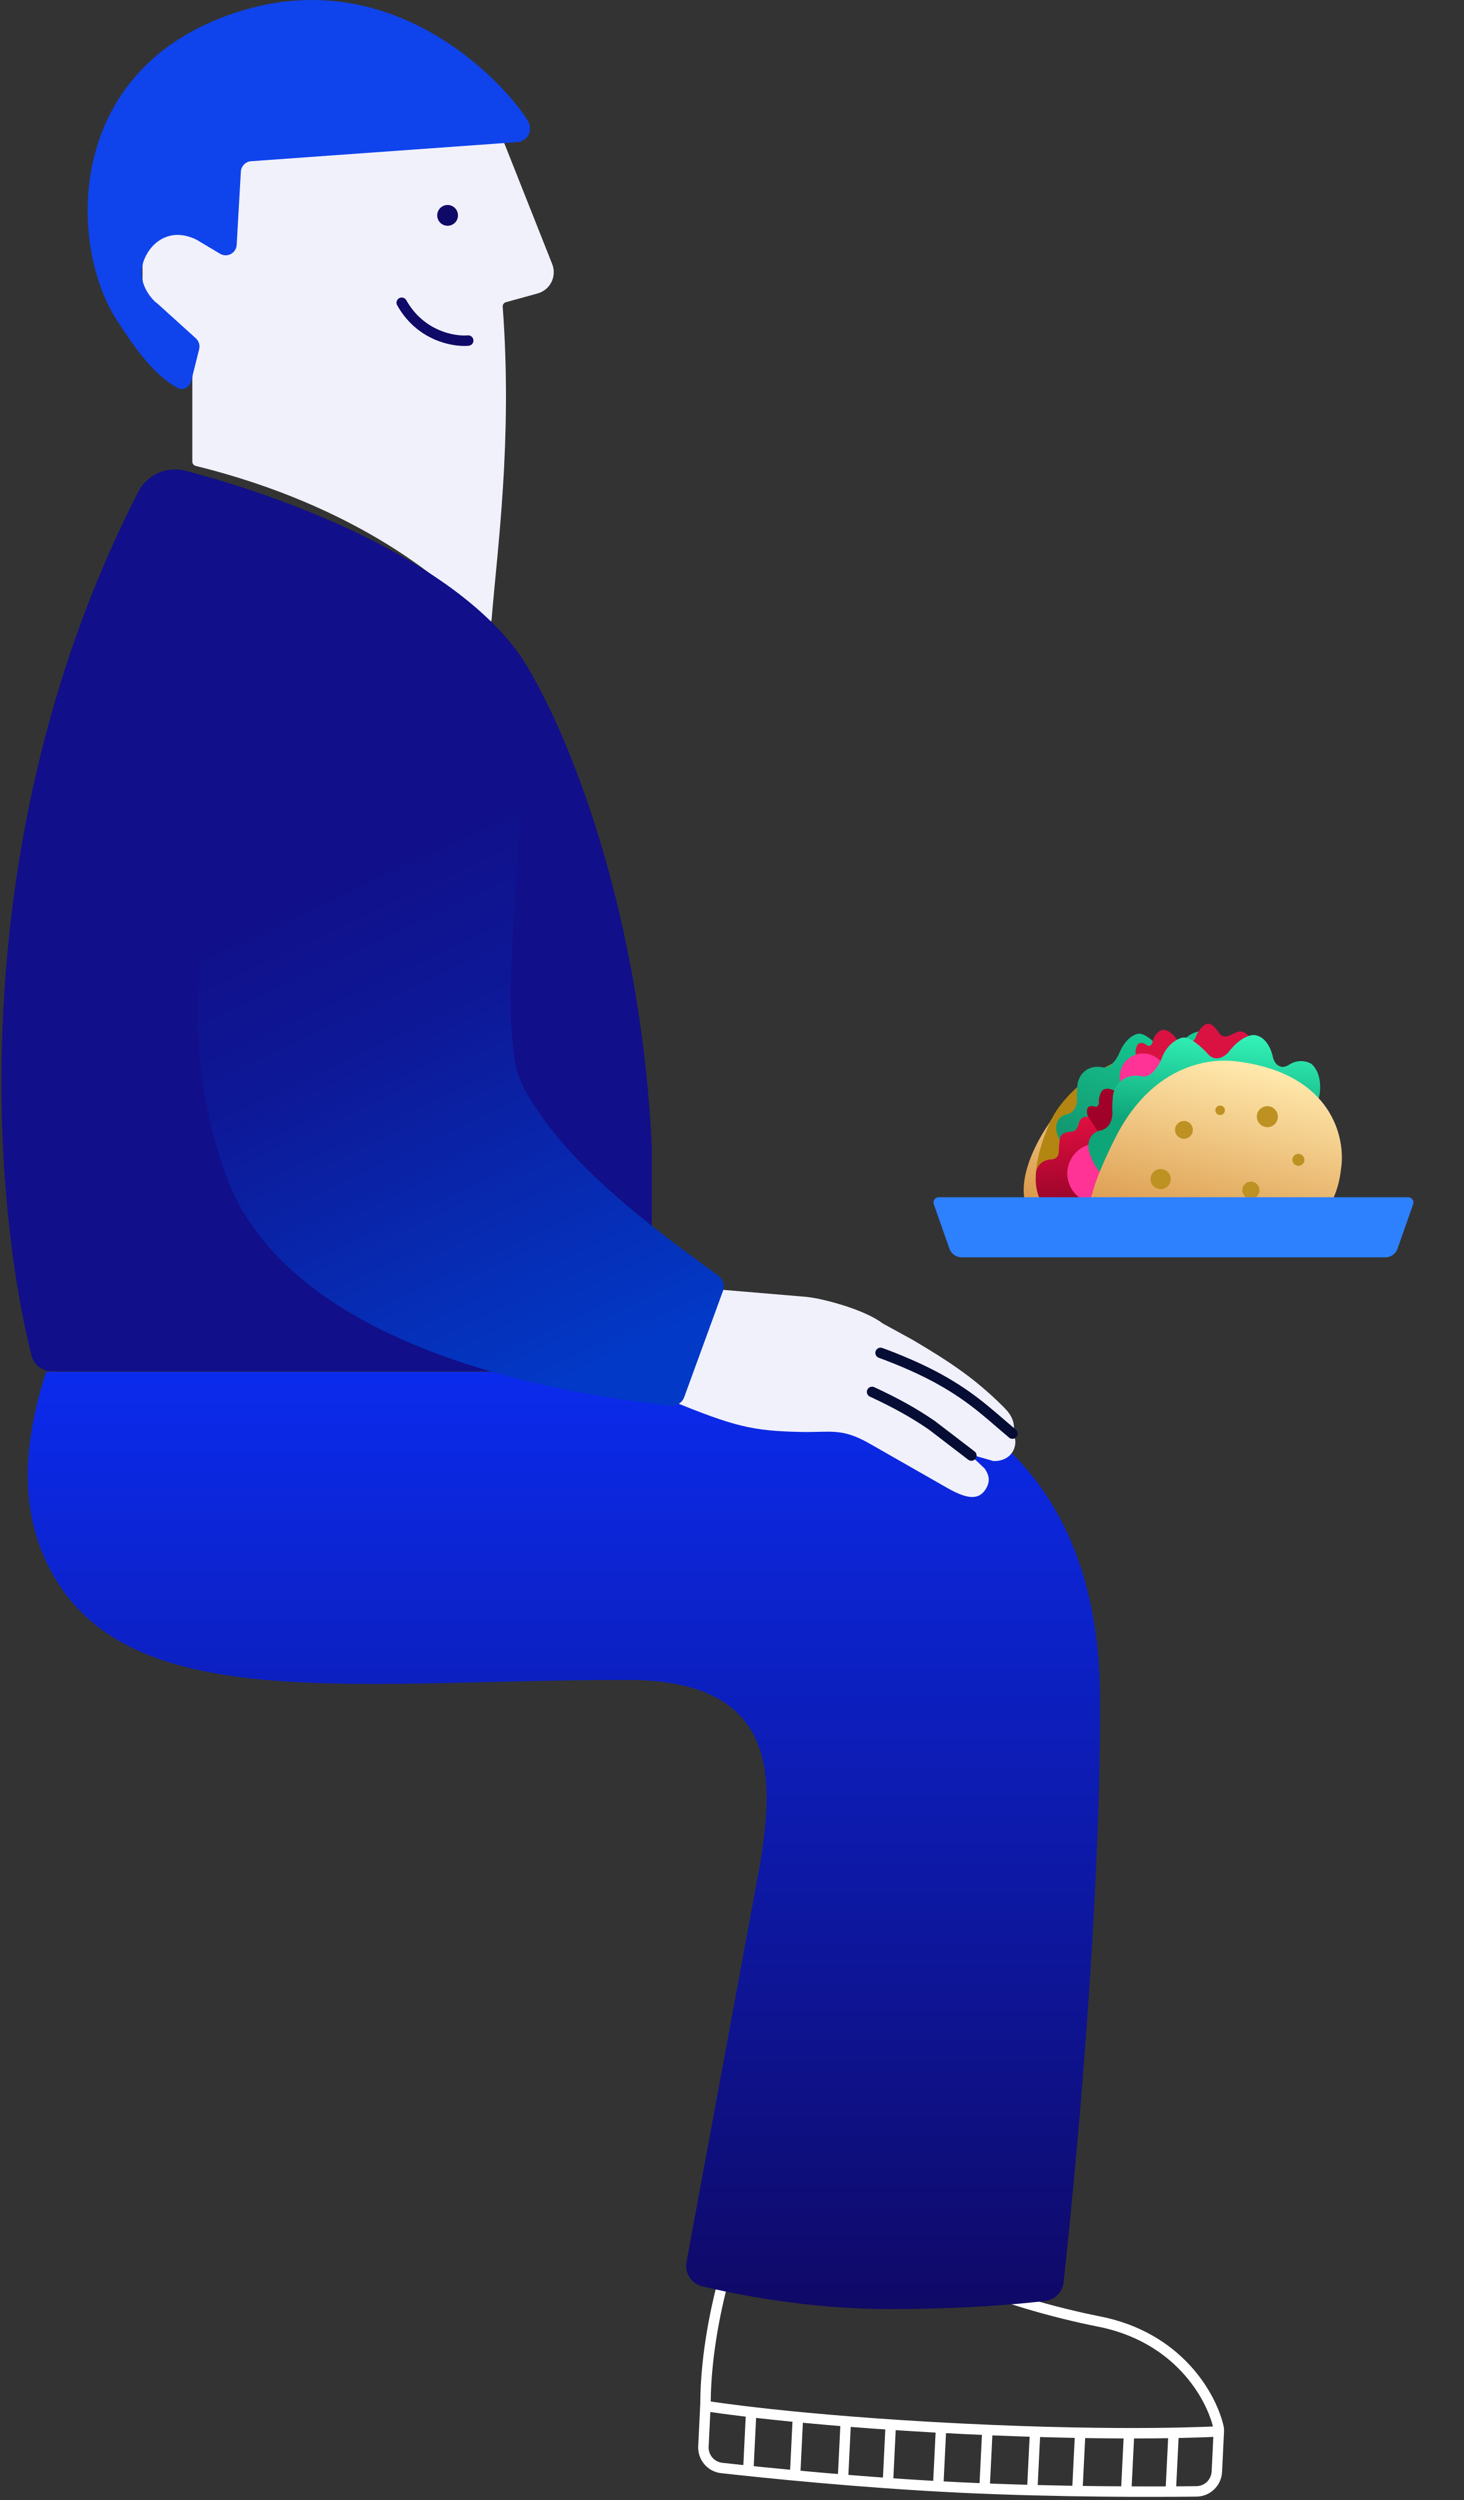<svg width="561" height="958" viewBox="0 0 561 958" fill="none" xmlns="http://www.w3.org/2000/svg">
<rect x="0" y="0" width="561" height="958" fill="#333333" stroke="none"/>
<path fill-rule="evenodd" clip-rule="evenodd" d="M352.049 865.538C356.596 866.24 361.266 867.446 364.283 869.112C379.958 877.768 406.516 884.632 420.895 887.48C452.889 893.542 465.983 917.23 468.831 929.452C469.028 930.3 469.077 931.138 469.038 931.937L468.287 947.202C468.03 952.437 463.795 956.603 458.524 956.663C443.12 956.838 405.949 956.994 367.792 955.167C329.504 953.333 291.817 949.41 276.324 947.68C271.09 947.096 267.293 942.536 267.55 937.308L268.347 921.1C268.391 901.536 272.826 881.558 276.204 869.965C277.559 865.316 282.138 862.623 286.775 863.18C313.178 866.349 329.654 866.266 339.378 865.014C342.702 864.586 347.478 864.832 352.049 865.538ZM351.44 869.491C347.053 868.814 342.691 868.621 339.888 868.981C329.698 870.293 312.853 870.338 286.3 867.151C283.434 866.807 280.802 868.474 280.041 871.085C276.719 882.488 272.379 902.09 272.344 921.155L272.344 921.203L271.542 937.505C271.387 940.659 273.666 943.359 276.766 943.705C292.228 945.431 329.819 949.343 367.982 951.171C406.025 952.993 443.107 952.838 458.478 952.663C461.601 952.627 464.14 950.162 464.295 947.005L465.046 931.74C465.071 931.239 465.036 930.781 464.939 930.36C462.364 919.312 450.249 897.11 420.145 891.409L420.128 891.405C405.692 888.547 378.606 881.59 362.353 872.614C359.961 871.294 355.852 870.172 351.44 869.491Z" fill="white"/>
<path fill-rule="evenodd" clip-rule="evenodd" d="M466.928 929.683L467.05 931.679C467.172 933.676 467.171 933.676 467.171 933.676L467.143 933.677L467.063 933.682L466.752 933.7C466.476 933.715 466.066 933.736 465.522 933.762C464.435 933.815 462.814 933.886 460.671 933.962C456.385 934.112 450.011 934.28 441.642 934.349C424.906 934.487 400.191 934.229 368.248 932.648C336.304 931.067 311.845 928.898 295.363 927.124C287.122 926.236 280.875 925.447 276.684 924.88C274.589 924.596 273.008 924.367 271.948 924.209C271.418 924.13 271.019 924.069 270.751 924.027L270.447 923.98L270.37 923.967L270.344 923.963C270.344 923.963 270.342 923.963 270.662 921.989L270.982 920.014L271.004 920.018L271.075 920.029L271.365 920.075C271.625 920.115 272.015 920.175 272.536 920.253C273.579 920.408 275.143 920.634 277.22 920.916C281.375 921.479 287.586 922.263 295.79 923.147C312.198 924.913 336.581 927.076 368.445 928.653C400.308 930.23 424.946 930.487 441.609 930.349C449.941 930.281 456.279 930.114 460.53 929.964C462.656 929.889 464.259 929.819 465.33 929.767C465.865 929.741 466.266 929.72 466.533 929.705L466.832 929.689L466.906 929.684L466.928 929.683Z" fill="white"/>
<path fill-rule="evenodd" clip-rule="evenodd" d="M284.769 946.123L285.895 923.25L289.886 923.447L288.761 946.32L284.769 946.123Z" fill="white"/>
<path fill-rule="evenodd" clip-rule="evenodd" d="M357.546 951.871L358.671 928.998L362.663 929.195L361.538 952.068L357.546 951.871Z" fill="white"/>
<path fill-rule="evenodd" clip-rule="evenodd" d="M302.67 948.449L303.795 925.576L307.787 925.773L306.662 948.646L302.67 948.449Z" fill="white"/>
<path fill-rule="evenodd" clip-rule="evenodd" d="M375.307 952.747L376.432 929.874L380.424 930.071L379.299 952.944L375.307 952.747Z" fill="white"/>
<path fill-rule="evenodd" clip-rule="evenodd" d="M321.008 950.068L322.133 927.195L326.125 927.392L325 950.265L321.008 950.068Z" fill="white"/>
<path fill-rule="evenodd" clip-rule="evenodd" d="M393.576 953.649L394.701 930.776L398.693 930.973L397.568 953.846L393.576 953.649Z" fill="white"/>
<path fill-rule="evenodd" clip-rule="evenodd" d="M429.549 954.837L430.674 931.964L434.666 932.161L433.541 955.034L429.549 954.837Z" fill="white"/>
<path fill-rule="evenodd" clip-rule="evenodd" d="M338.262 950.919L339.387 928.046L343.379 928.243L342.254 951.116L338.262 950.919Z" fill="white"/>
<path fill-rule="evenodd" clip-rule="evenodd" d="M410.829 954.5L411.954 931.627L415.946 931.824L414.821 954.697L410.829 954.5Z" fill="white"/>
<path fill-rule="evenodd" clip-rule="evenodd" d="M446.65 954.11L447.775 931.237L451.767 931.434L450.642 954.307L446.65 954.11Z" fill="white"/>
<path d="M86.314 49.044L186.847 41.928C187.579 41.876 188.261 42.305 188.532 42.989L211.604 101.193C213.455 105.865 210.846 111.112 206.009 112.447L193.866 115.797C193.087 116.012 192.57 116.757 192.631 117.564C196.469 168.65 190.49 210.817 188.386 237.375C188.265 238.898 186.333 239.534 185.31 238.401C171.653 223.276 137.366 193.953 74.997 178.523C74.242 178.337 73.697 177.656 73.697 176.877V134.269C73.697 133.793 73.496 133.339 73.144 133.019L55.166 116.67C54.814 116.35 54.614 115.896 54.614 115.42V53.218C54.614 52.34 55.286 51.608 56.161 51.536L86.314 49.044Z" fill="#F1F1FC"/>
<path d="M198.564 54.431L96.203 61.778C94.09 61.929 92.418 63.628 92.297 65.746L90.69 93.848C90.509 97.011 87.043 98.854 84.326 97.232L75.269 91.828C66.517 87.577 60.019 91.491 56.808 96.477C49.184 108.314 61.317 117.341 60.045 116.06L59.688 115.736C59.855 115.879 59.972 115.987 60.045 116.06L75.052 129.646C76.206 130.691 76.692 132.288 76.316 133.799L73.263 146.058C72.674 148.423 70.194 149.809 68.055 148.647C57.576 142.955 49.458 129.726 45.205 123.374C26.308 95.148 23.655 26.741 90.292 4.825C156.93 -17.091 201.581 42.451 202.907 47.764C203.901 51.746 201.093 53.707 199.281 54.303C199.049 54.379 198.807 54.414 198.564 54.431Z" fill="#0F43EC"/>
<path d="M175.495 82.53C175.495 84.731 173.714 86.514 171.516 86.514C169.319 86.514 167.538 84.731 167.538 82.53C167.538 80.329 169.319 78.545 171.516 78.545C173.714 78.545 175.495 80.329 175.495 82.53Z" fill="#0F0967"/>
<path d="M421.489 650.364C421.489 568.012 371.096 528.164 314.737 528.164L240.475 525.662H17.681C8.087 555.569 8.55 578.793 17.681 598.324C45.654 658.157 132.205 643.723 240.475 643.723C299.295 643.723 296.171 682.243 291.53 712.793L263.081 866.668C262.293 870.931 264.846 875.07 269.056 876.08C281.803 879.137 309.609 884.803 340.596 884.803C370.293 884.803 390.897 882.852 400.592 881.68C404.34 881.227 407.188 878.213 407.591 874.453C417.749 779.663 421.923 697.38 421.489 650.364Z" fill="url(#paint0_linear)"/>
<path d="M199.365 251.22C173.235 214.101 108.983 190.196 70.927 180.363C63.745 178.507 56.32 181.945 52.932 188.555C-13.93 319.011 -3.277 458.708 12.065 519.362C12.99 523.02 16.31 525.507 20.077 525.507H241.33C245.984 525.507 249.758 521.727 249.758 517.065V453.603V439.169C244.984 341.94 214.174 273.357 199.365 251.22Z" fill="#110F89"/>
<path fill-rule="evenodd" clip-rule="evenodd" d="M152.959 114.257C153.921 113.715 155.14 114.057 155.681 115.019C162.382 126.943 174.283 128.959 179.237 128.508C180.336 128.408 181.308 129.219 181.408 130.319C181.508 131.419 180.698 132.392 179.599 132.492C173.562 133.041 159.884 130.657 152.197 116.98C151.656 116.018 151.997 114.798 152.959 114.257Z" fill="#0F0967"/>
<path d="M463.635 400.474C427.702 398.454 408.309 418.34 403.105 428.535C391.055 448.674 396.962 463.09 401.421 467.781L425.267 472.057L504.596 420.719C493.888 406.922 475.537 401.142 463.635 400.474Z" fill="#B38612"/>
<path d="M479.056 404.926C482.339 407.978 482.074 413.457 481.532 415.815L479.091 419.783C457.052 428.459 412.273 445.051 409.463 442.013C406.654 438.975 405.221 435.106 404.855 433.551C404.075 428.712 407.406 427.116 409.169 426.924C412.154 426.016 412.796 422.711 412.743 421.172C412.554 419.175 412.823 416.1 412.982 414.812C414.761 408.498 420.344 408.35 422.913 409.065C425.917 409.219 428.252 405.236 429.044 403.226C431.298 398.028 434.481 396.407 436.09 396.108C438.589 395.659 442.859 399.681 444.682 401.749C447.031 404.299 449.977 402.449 451.156 401.205C455.197 395.871 458.863 395.052 460.192 395.309C464.004 395.813 465.77 400.521 466.176 402.811C466.628 404.444 468.331 407.193 471.528 405.132C474.725 403.072 477.878 404.136 479.056 404.926Z" fill="url(#paint1_linear)"/>
<path d="M422.203 426.617C424.492 422.868 427.52 423.914 428.748 424.906C430.06 426.468 433.016 427.171 434.33 427.327L450.005 431.644L470.28 448.294L459.173 470.082L428.323 470.488C422.292 469.527 408.918 467.062 403.667 464.896C398.417 462.729 396.089 455.13 396.928 450.807C396.732 445.65 400.766 444.293 402.807 444.259C405.58 444.213 405.844 441.716 405.731 440.702C405.762 439.613 405.975 437.592 406.078 436.717C406.554 433.836 408.842 433.849 410.897 433.569C412.953 433.289 413.141 431.05 413.488 430.144C414.804 426.855 416.882 427.893 419.266 428.927C421.818 429.414 421.828 427.374 422.203 426.617Z" fill="url(#paint2_linear)"/>
<path d="M447.344 409.834C449.584 408.546 451.601 410.104 452.33 411.045L455.139 420.773L439.613 433.723L421.585 434.728L417.179 428.276C416.414 427.265 416.464 425.697 416.585 425.04C417.049 423.503 418.702 423.721 419.471 424.022C420.75 424.425 421.112 423.085 421.134 422.365C420.883 420.747 421.709 418.879 422.154 418.147C423.847 416.084 427.1 417.783 428.515 418.89C429.43 419.661 431.53 419.393 432.465 419.162C434.062 418.633 434.446 416.665 434.439 415.747C434.55 413.392 435.631 411.609 436.159 411.012C437.358 409.471 440.198 411.229 441.469 412.301C442.862 413.372 444.284 412.679 444.821 412.199L447.344 409.834Z" fill="#A00128"/>
<path d="M474.382 395.335C477.255 394.768 478.851 397.172 479.29 398.445L478.756 409.893L457.373 418.127L437.662 412.649L435.288 404.132C434.835 402.771 435.462 401.109 435.831 400.448C436.889 398.97 438.583 399.805 439.298 400.407C440.524 401.303 441.494 400.335 441.687 399.235C442.077 397.02 443.577 395.708 444.321 395.085C446.889 393.49 449.76 396.493 450.875 398.194C451.575 399.354 453.926 399.829 455.014 399.922C456.92 399.936 458.051 397.966 458.378 396.98C459.355 394.496 461.167 392.978 461.95 392.53C463.799 391.314 466.205 394.232 467.178 395.843C468.282 397.497 470.061 397.271 470.812 396.952L474.382 395.335Z" fill="#D91242"/>
<ellipse cx="420.536" cy="449.68" rx="11.555" ry="11.528" transform="rotate(23.446 420.536 449.68)" fill="#FF3295"/>
<ellipse cx="438.062" cy="412.669" rx="9.01" ry="8.989" transform="rotate(23.446 438.062 412.669)" fill="#FF3295"/>
<path d="M502.652 407.745C506.433 411.26 506.128 417.57 505.503 420.286L502.692 424.856C477.311 434.848 425.739 453.956 422.504 450.457C419.268 446.959 417.617 442.503 417.197 440.712C416.297 435.139 420.134 433.301 422.165 433.079C425.603 432.034 426.341 428.228 426.281 426.456C426.063 424.155 426.373 420.614 426.556 419.131C428.604 411.859 435.034 411.688 437.993 412.512C441.453 412.689 444.143 408.103 445.055 405.787C447.098 400.056 451.316 397.934 453.169 397.589C456.046 397.072 460.964 401.705 463.064 404.086C465.769 407.024 469.162 404.893 470.52 403.46C475.174 397.317 479.397 396.373 480.926 396.669C485.317 397.25 487.35 402.672 487.818 405.31C488.339 407.19 490.3 410.356 493.982 407.983C497.664 405.61 501.296 406.836 502.652 407.745Z" fill="url(#paint3_linear)"/>
<path d="M428.624 433.632C441.324 410.467 460.27 404.999 474.009 406.722C510.492 411.295 515.781 436.141 513.866 447.993C512.077 464.861 501.193 471.904 495.974 473.317C473.391 475.433 438.595 475.635 424.02 475.471C415.555 475.109 407.811 473.128 404.997 472.184C383.376 465.454 394.067 441.686 402.382 429.945C390.225 457.977 400.983 465.297 407.613 466.15C415.359 466.642 417.727 460.448 418.963 455.909C420.624 449.809 425.71 439.077 428.624 433.632Z" fill="url(#paint4_linear)"/>
<ellipse cx="453.684" cy="432.964" rx="3.423" ry="3.415" transform="rotate(23.446 453.684 432.964)" fill="#BD9223"/>
<ellipse cx="467.544" cy="425.455" rx="1.838" ry="1.834" transform="rotate(23.446 467.544 425.455)" fill="#BD9223"/>
<ellipse cx="485.647" cy="427.894" rx="4.034" ry="4.025" transform="rotate(23.446 485.647 427.894)" fill="#BD9223"/>
<ellipse cx="479.339" cy="456.083" rx="3.304" ry="3.297" transform="rotate(23.446 479.339 456.083)" fill="#BD9223"/>
<ellipse cx="444.754" cy="451.83" rx="3.873" ry="3.864" transform="rotate(23.446 444.754 451.83)" fill="#BD9223"/>
<ellipse cx="497.549" cy="444.44" rx="2.313" ry="2.307" transform="rotate(23.446 497.549 444.44)" fill="#BD9223"/>
<path d="M357.829 461.428C357.372 460.127 358.337 458.766 359.716 458.766H539.627C541.005 458.766 541.97 460.127 541.514 461.428L535.537 478.453C534.834 480.456 532.942 481.797 530.819 481.797H368.523C366.4 481.797 364.509 480.456 363.805 478.453L357.829 461.428Z" fill="#2D81FF"/>
<path d="M307.859 496.845L268.124 493.501L256.499 536.457C281.515 546.64 287.938 548.297 307.011 548.71C318.03 548.948 322.396 547.004 333.05 553.068L361.805 569.481C369.717 574.157 374.542 575.207 377.488 570.97C380.434 566.733 377.897 563.78 377.361 562.767L371.515 557.222L380.676 559.849C388.552 560.045 390.466 552.65 388.177 549.536C389.693 544.248 386.162 540.716 384.231 538.806C373.61 528.301 364.41 522.089 349.706 513.406L338.192 507.09C331.164 501.636 313.837 497.127 307.859 496.845Z" fill="#F1F1FC"/>
<path fill-rule="evenodd" clip-rule="evenodd" d="M335.554 517.705C335.937 516.668 337.086 516.138 338.121 516.521C352.909 521.981 362.618 527.212 370.206 532.414C375.84 536.277 380.312 540.137 384.74 543.959C386.236 545.25 387.727 546.536 389.255 547.817C390.102 548.526 390.213 549.788 389.504 550.635C388.795 551.482 387.535 551.593 386.689 550.885C385.074 549.531 383.532 548.2 382.007 546.885C377.623 543.101 373.382 539.441 367.946 535.714C360.67 530.725 351.264 525.638 336.736 520.273C335.701 519.891 335.172 518.741 335.554 517.705Z" fill="#060D34"/>
<path fill-rule="evenodd" clip-rule="evenodd" d="M332.363 532.513C332.828 531.511 334.016 531.076 335.017 531.54C344.842 536.1 351.628 539.978 358.198 544.488C358.227 544.508 358.255 544.528 358.282 544.549L373.453 556.167C374.33 556.838 374.496 558.093 373.825 558.971C373.154 559.848 371.9 560.015 371.024 559.344L355.894 547.758C349.548 543.405 342.969 539.64 333.335 535.169C332.334 534.704 331.899 533.515 332.363 532.513Z" fill="#060D34"/>
<path d="M196.382 398.708C194.23 378.129 197.475 349.059 199.547 304.537C202.365 277.181 201.329 250.866 153.113 242.954C114.54 236.625 99.558 275.077 93.967 290.143C63.971 370.964 77.511 426.844 87.316 452.315C104.583 497.173 164.652 528.444 256.948 538.635C259.224 538.886 261.392 537.543 262.177 535.392L277.058 494.626C277.821 492.533 277.109 490.188 275.31 488.875C248.031 468.958 217.878 446.693 201.845 418.874C197.458 411.262 197.24 406.913 196.382 398.708Z" fill="url(#paint5_linear)"/>
<defs>
<linearGradient id="paint0_linear" x1="216.089" y1="525.662" x2="216.089" y2="884.803" gradientUnits="userSpaceOnUse">
<stop stop-color="#0B2BED"/>
<stop offset="1" stop-color="#0F0967"/>
</linearGradient>
<linearGradient id="paint1_linear" x1="456.143" y1="393.347" x2="430.964" y2="451.404" gradientUnits="userSpaceOnUse">
<stop stop-color="#15D098"/>
<stop offset="1" stop-color="#13926C"/>
</linearGradient>
<linearGradient id="paint2_linear" x1="417.907" y1="417.724" x2="422.802" y2="473.252" gradientUnits="userSpaceOnUse">
<stop stop-color="#F81249"/>
<stop offset="1" stop-color="#7A001E"/>
</linearGradient>
<linearGradient id="paint3_linear" x1="476.263" y1="394.41" x2="472.909" y2="432.693" gradientUnits="userSpaceOnUse">
<stop stop-color="#35F8BD"/>
<stop offset="1" stop-color="#0EA578"/>
</linearGradient>
<linearGradient id="paint4_linear" x1="476.394" y1="408.063" x2="460.62" y2="476.806" gradientUnits="userSpaceOnUse">
<stop stop-color="#FFE8AC"/>
<stop offset="1" stop-color="#DA9748"/>
</linearGradient>
<linearGradient id="paint5_linear" x1="202.803" y1="297.332" x2="294.718" y2="492.778" gradientUnits="userSpaceOnUse">
<stop stop-color="#110F89"/>
<stop offset="0.335" stop-color="#0D1998"/>
<stop offset="1" stop-color="#0239C6"/>
</linearGradient>
</defs>
</svg>
